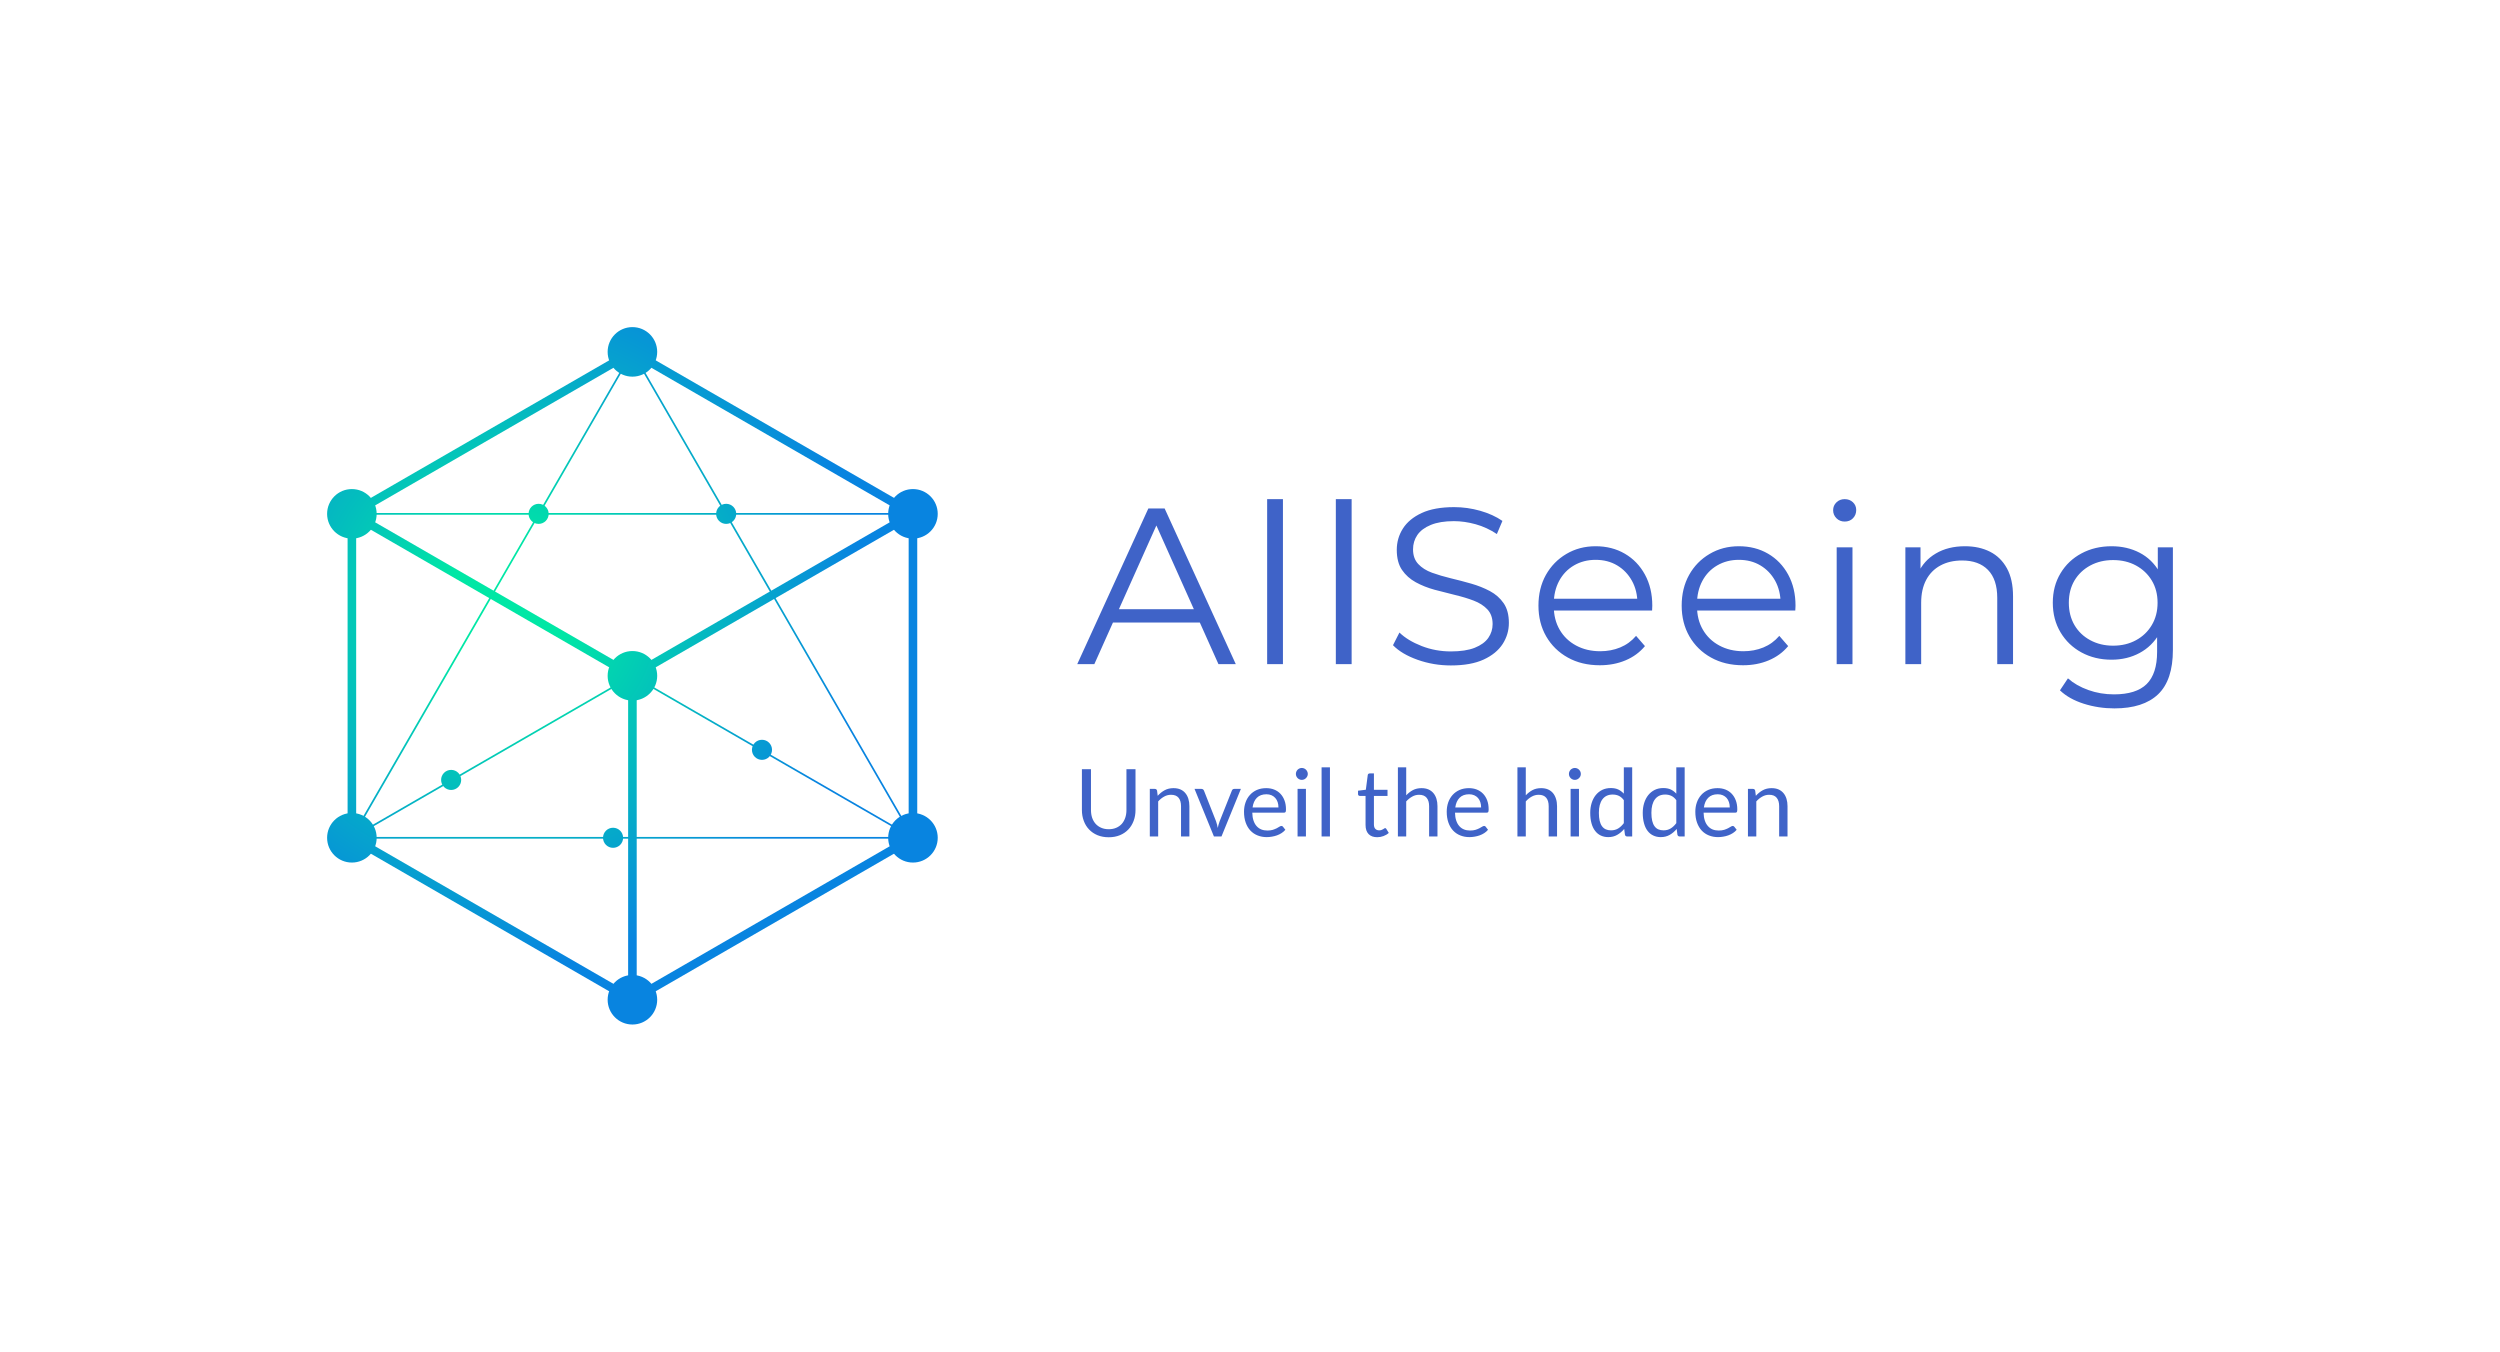 <svg xmlns="http://www.w3.org/2000/svg" viewBox="20.001 142.876 534.998 289.271"> <g transform="rotate(0 155.338 287.512)"><svg xmlns="http://www.w3.org/2000/svg" xmlns:xlink="http://www.w3.org/1999/xlink" viewBox="0 0 242 276.4" height="149.271" width="130.673" y="212.876" x="90.001" preserveAspectRatio="xMinYMin" style="overflow: visible;"><radialGradient id="Degradado_sin_nombre_8" cx="70.51" cy="111.94" r="161.03" gradientUnits="userSpaceOnUse" style=""><stop offset="0.15" stop-color="#00e7a5"></stop><stop offset="0.88" stop-color="#0884e0"></stop></radialGradient><path id="Capa_1-2" dataName="Capa 1" class="cls-1" d="M233.11,203.32l-1-.59H8.55l1-.59,55.37-95.91L8.55,73.67H83.74L121,9.14l37.26,64.53h75.19l-56.39,32.56,55.32,95.82h2.81v.68h-2.42Zm-222-1.27H230.91L121,138.59ZM121.68,138.2l109.57,63.26-54.78-94.89ZM65.53,106.57,10.75,201.46,120.32,138.2Zm.34-.59L121,137.81,176.13,106,157.86,74.35H84.14Zm92.78-31.63,18.07,31.29,54.19-31.29Zm-147.56,0,54.19,31.29L83.35,74.35Zm73.44-.68h72.94L121,10.5Z" style="fill: url(#Degradado_sin_nombre_8);"></path><path id="Capa_1-2" dataName="Capa 1" class="cls-1" d="M121,268.55,8.12,203.37V73L121,7.85,233.88,73V203.37ZM11.52,201.41,121,264.62l109.48-63.21V75L121,11.78,11.52,75Z" style="fill: url(#Degradado_sin_nombre_8);"></path><polygon id="Capa_1-2" dataName="Capa 1" class="cls-1" points="121 140.16 8.97 75.48 10.67 72.53 121 136.24 231.33 72.53 233.03 75.48 121 140.16" style="fill: url(#Degradado_sin_nombre_8);"></polygon><rect id="Capa_1-2" dataName="Capa 1" class="cls-1" x="119.3" y="138.2" width="3.4" height="128.38" style="fill: url(#Degradado_sin_nombre_8);"></rect><circle id="Capa_1-2" dataName="Capa 1" class="cls-1" cx="121" cy="138.2" r="9.82" style="fill: url(#Degradado_sin_nombre_8);"></circle><circle id="Capa_1-2" dataName="Capa 1" class="cls-1" cx="121" cy="9.82" r="9.82" style="fill: url(#Degradado_sin_nombre_8);"></circle><circle id="Capa_1-2" dataName="Capa 1" class="cls-1" cx="121" cy="266.58" r="9.82" style="fill: url(#Degradado_sin_nombre_8);"></circle><circle id="Capa_1-2" dataName="Capa 1" class="cls-1" cx="232.18" cy="202.39" r="9.82" style="fill: url(#Degradado_sin_nombre_8);"></circle><circle id="Capa_1-2" dataName="Capa 1" class="cls-1" cx="9.82" cy="202.39" r="9.82" style="fill: url(#Degradado_sin_nombre_8);"></circle><circle id="Capa_1-2" dataName="Capa 1" class="cls-1" cx="232.18" cy="74.01" r="9.82" style="fill: url(#Degradado_sin_nombre_8);"></circle><circle id="Capa_1-2" dataName="Capa 1" class="cls-1" cx="9.82" cy="74.01" r="9.82" style="fill: url(#Degradado_sin_nombre_8);"></circle><circle id="Capa_1-2" dataName="Capa 1" class="cls-1" cx="83.83" cy="74.01" r="3.98" style="fill: url(#Degradado_sin_nombre_8);"></circle><circle id="Capa_1-2" dataName="Capa 1" class="cls-1" cx="158.16" cy="74.01" r="3.98" style="fill: url(#Degradado_sin_nombre_8);"></circle><circle id="Capa_1-2" dataName="Capa 1" class="cls-1" cx="172.35" cy="167.53" r="3.98" style="fill: url(#Degradado_sin_nombre_8);"></circle><circle id="Capa_1-2" dataName="Capa 1" class="cls-1" cx="49.16" cy="179.46" r="3.98" style="fill: url(#Degradado_sin_nombre_8);"></circle><circle id="Capa_1-2" dataName="Capa 1" class="cls-1" cx="113.33" cy="202.39" r="3.98" style="fill: url(#Degradado_sin_nombre_8);"></circle></svg></g> <g transform="rotate(0 327.029 314.564)"><svg xmlns="http://www.w3.org/2000/svg" x="251.529" y="307.079" viewBox="1.61 5.04 151 14.97" height="14.97" width="151" style="overflow: visible;"><g fill="#3F63C8" style=""><path d="M7.35 18.29L7.35 18.29Q8.24 18.29 8.94 17.99Q9.65 17.69 10.14 17.15Q10.62 16.60 10.88 15.85Q11.14 15.10 11.14 14.19L11.14 14.19L11.14 5.44L13.08 5.44L13.08 14.19Q13.08 15.44 12.68 16.50Q12.28 17.57 11.54 18.35Q10.80 19.13 9.74 19.57Q8.67 20.01 7.35 20.01L7.35 20.01Q6.02 20.01 4.95 19.57Q3.89 19.13 3.15 18.35Q2.40 17.57 2.01 16.50Q1.61 15.44 1.61 14.19L1.61 14.19L1.61 5.44L3.55 5.44L3.55 14.18Q3.55 15.09 3.80 15.84Q4.06 16.59 4.55 17.14Q5.04 17.68 5.74 17.98Q6.45 18.29 7.35 18.29ZM17.93 19.84L16.14 19.84L16.14 9.66L17.21 9.66Q17.59 9.66 17.69 10.03L17.69 10.03L17.83 11.14Q18.49 10.40 19.31 9.95Q20.13 9.50 21.21 9.50L21.21 9.50Q22.04 9.50 22.68 9.77Q23.32 10.05 23.74 10.56Q24.17 11.07 24.39 11.78Q24.61 12.49 24.61 13.36L24.61 13.36L24.61 19.84L22.82 19.84L22.82 13.36Q22.82 12.20 22.30 11.56Q21.77 10.92 20.68 10.92L20.68 10.92Q19.89 10.92 19.20 11.31Q18.51 11.69 17.93 12.34L17.93 12.34L17.93 19.84ZM29.86 19.84L25.71 9.66L27.18 9.66Q27.39 9.66 27.53 9.77Q27.67 9.88 27.73 10.03L27.73 10.03L30.31 16.58Q30.45 16.94 30.53 17.31Q30.61 17.67 30.68 18.02L30.68 18.02Q30.76 17.67 30.85 17.31Q30.94 16.94 31.09 16.58L31.09 16.58L33.70 10.03Q33.76 9.87 33.89 9.76Q34.03 9.66 34.23 9.66L34.23 9.66L35.63 9.66L31.48 19.84L29.86 19.84ZM41.05 9.50L41.05 9.50Q41.97 9.50 42.74 9.80Q43.52 10.11 44.08 10.69Q44.64 11.27 44.96 12.12Q45.28 12.96 45.28 14.05L45.28 14.05Q45.28 14.47 45.19 14.61Q45.09 14.75 44.84 14.75L44.84 14.75L38.07 14.75Q38.09 15.72 38.33 16.43Q38.57 17.15 38.99 17.62Q39.42 18.10 40.00 18.34Q40.58 18.57 41.31 18.57L41.31 18.57Q41.98 18.57 42.47 18.42Q42.95 18.26 43.31 18.08Q43.66 17.90 43.89 17.74Q44.13 17.59 44.30 17.59L44.30 17.59Q44.52 17.59 44.64 17.76L44.64 17.76L45.15 18.41Q44.81 18.81 44.35 19.11Q43.89 19.41 43.36 19.60Q42.83 19.79 42.27 19.88Q41.71 19.98 41.16 19.98L41.16 19.98Q40.10 19.98 39.21 19.62Q38.32 19.27 37.67 18.58Q37.02 17.89 36.66 16.87Q36.30 15.86 36.30 14.54L36.30 14.54Q36.30 13.48 36.63 12.55Q36.95 11.63 37.57 10.95Q38.18 10.27 39.06 9.88Q39.95 9.50 41.05 9.50ZM41.10 10.81L41.10 10.81Q39.80 10.81 39.05 11.56Q38.31 12.31 38.13 13.64L38.13 13.64L43.67 13.64Q43.67 13.01 43.50 12.50Q43.33 11.98 42.99 11.60Q42.66 11.23 42.19 11.02Q41.71 10.81 41.10 10.81ZM47.76 9.66L49.55 9.66L49.55 19.84L47.76 19.84L47.76 9.66ZM49.95 6.46L49.95 6.46Q49.95 6.72 49.84 6.95Q49.74 7.18 49.56 7.35Q49.39 7.53 49.16 7.63Q48.92 7.73 48.66 7.73L48.66 7.73Q48.40 7.73 48.18 7.63Q47.95 7.53 47.77 7.35Q47.60 7.18 47.50 6.95Q47.40 6.72 47.40 6.46L47.40 6.46Q47.40 6.20 47.50 5.96Q47.60 5.73 47.77 5.55Q47.95 5.38 48.18 5.28Q48.40 5.18 48.66 5.18L48.66 5.18Q48.92 5.18 49.16 5.28Q49.39 5.38 49.56 5.55Q49.74 5.73 49.84 5.96Q49.95 6.20 49.95 6.46ZM52.90 5.04L54.69 5.04L54.69 19.84L52.90 19.84L52.90 5.04ZM64.81 20.00L64.81 20.00Q63.61 20.00 62.96 19.33Q62.31 18.65 62.31 17.39L62.31 17.39L62.31 11.16L61.08 11.16Q60.92 11.16 60.81 11.06Q60.70 10.96 60.70 10.76L60.70 10.76L60.70 10.05L62.37 9.84L62.78 6.69Q62.80 6.54 62.91 6.45Q63.02 6.35 63.20 6.35L63.20 6.35L64.10 6.35L64.10 9.86L67.01 9.86L67.01 11.16L64.10 11.16L64.10 17.27Q64.10 17.91 64.41 18.22Q64.72 18.53 65.22 18.53L65.22 18.53Q65.50 18.53 65.70 18.46Q65.91 18.38 66.06 18.29Q66.21 18.20 66.32 18.13Q66.42 18.05 66.50 18.05L66.50 18.05Q66.64 18.05 66.75 18.22L66.75 18.22L67.28 19.08Q66.81 19.51 66.16 19.75Q65.51 20.00 64.81 20.00ZM71.01 19.84L69.23 19.84L69.23 5.04L71.01 5.04L71.01 11.03Q71.67 10.33 72.46 9.91Q73.26 9.50 74.29 9.50L74.29 9.50Q75.12 9.50 75.76 9.77Q76.40 10.05 76.83 10.56Q77.26 11.07 77.48 11.78Q77.70 12.49 77.70 13.36L77.70 13.36L77.70 19.84L75.91 19.84L75.91 13.36Q75.91 12.20 75.38 11.56Q74.85 10.92 73.77 10.92L73.77 10.92Q72.97 10.92 72.29 11.31Q71.60 11.69 71.01 12.34L71.01 12.34L71.01 19.84ZM84.43 9.50L84.43 9.50Q85.35 9.50 86.12 9.80Q86.89 10.11 87.46 10.69Q88.02 11.27 88.34 12.12Q88.65 12.96 88.65 14.05L88.65 14.05Q88.65 14.47 88.56 14.61Q88.47 14.75 88.22 14.75L88.22 14.75L81.45 14.75Q81.47 15.72 81.71 16.43Q81.95 17.15 82.37 17.62Q82.79 18.10 83.38 18.34Q83.96 18.57 84.68 18.57L84.68 18.57Q85.36 18.57 85.84 18.42Q86.33 18.26 86.68 18.08Q87.03 17.90 87.27 17.74Q87.51 17.59 87.68 17.59L87.68 17.59Q87.90 17.59 88.02 17.76L88.02 17.76L88.52 18.41Q88.19 18.81 87.73 19.11Q87.27 19.41 86.74 19.60Q86.21 19.79 85.65 19.88Q85.08 19.98 84.53 19.98L84.53 19.98Q83.48 19.98 82.59 19.62Q81.70 19.27 81.05 18.58Q80.40 17.89 80.04 16.87Q79.68 15.86 79.68 14.54L79.68 14.54Q79.68 13.48 80.00 12.55Q80.33 11.63 80.94 10.95Q81.56 10.27 82.44 9.88Q83.33 9.50 84.43 9.50ZM84.47 10.81L84.47 10.81Q83.17 10.81 82.43 11.56Q81.69 12.31 81.51 13.64L81.51 13.64L87.04 13.64Q87.04 13.01 86.87 12.50Q86.70 11.98 86.37 11.60Q86.04 11.23 85.56 11.02Q85.08 10.81 84.47 10.81ZM96.60 19.84L94.81 19.84L94.81 5.04L96.60 5.04L96.60 11.03Q97.26 10.33 98.05 9.91Q98.84 9.50 99.88 9.50L99.88 9.50Q100.71 9.50 101.35 9.77Q101.99 10.05 102.42 10.56Q102.84 11.07 103.06 11.78Q103.29 12.49 103.29 13.36L103.29 13.36L103.29 19.84L101.50 19.84L101.50 13.36Q101.50 12.20 100.97 11.56Q100.44 10.92 99.36 10.92L99.36 10.92Q98.56 10.92 97.87 11.31Q97.18 11.69 96.60 12.34L96.60 12.34L96.60 19.84ZM106.19 9.66L107.98 9.66L107.98 19.84L106.19 19.84L106.19 9.66ZM108.38 6.46L108.38 6.46Q108.38 6.72 108.28 6.95Q108.17 7.18 107.99 7.35Q107.82 7.53 107.59 7.63Q107.36 7.73 107.09 7.73L107.09 7.73Q106.83 7.73 106.61 7.63Q106.38 7.53 106.20 7.35Q106.03 7.18 105.93 6.95Q105.83 6.72 105.83 6.46L105.83 6.46Q105.83 6.20 105.93 5.96Q106.03 5.73 106.20 5.55Q106.38 5.38 106.61 5.28Q106.83 5.18 107.09 5.18L107.09 5.18Q107.36 5.18 107.59 5.28Q107.82 5.38 107.99 5.55Q108.17 5.73 108.28 5.96Q108.38 6.20 108.38 6.46ZM119.37 19.84L118.30 19.84Q117.92 19.84 117.82 19.47L117.82 19.47L117.66 18.23Q117.00 19.02 116.16 19.50Q115.33 19.98 114.24 19.98L114.24 19.98Q113.37 19.98 112.65 19.64Q111.94 19.31 111.44 18.65Q110.93 18.00 110.66 17.02Q110.39 16.05 110.39 14.78L110.39 14.78Q110.39 13.66 110.69 12.69Q110.99 11.72 111.56 11.00Q112.13 10.29 112.94 9.88Q113.76 9.48 114.79 9.48L114.79 9.48Q115.73 9.48 116.39 9.79Q117.05 10.11 117.58 10.68L117.58 10.68L117.58 5.04L119.37 5.04L119.37 19.84ZM114.83 18.53L114.83 18.53Q115.71 18.53 116.37 18.13Q117.02 17.73 117.58 16.99L117.58 16.99L117.58 12.07Q117.08 11.41 116.50 11.14Q115.91 10.87 115.19 10.87L115.19 10.87Q113.77 10.87 113.00 11.89Q112.24 12.90 112.24 14.78L112.24 14.78Q112.24 15.78 112.41 16.49Q112.58 17.20 112.91 17.65Q113.25 18.11 113.73 18.32Q114.21 18.53 114.83 18.53ZM130.60 19.84L129.54 19.84Q129.15 19.84 129.05 19.47L129.05 19.47L128.89 18.23Q128.24 19.02 127.40 19.50Q126.56 19.98 125.48 19.98L125.48 19.98Q124.60 19.98 123.89 19.64Q123.17 19.31 122.67 18.65Q122.17 18.00 121.90 17.02Q121.63 16.05 121.63 14.78L121.63 14.78Q121.63 13.66 121.93 12.69Q122.23 11.72 122.80 11.00Q123.37 10.29 124.18 9.88Q124.99 9.48 126.03 9.48L126.03 9.48Q126.96 9.48 127.63 9.79Q128.29 10.11 128.81 10.68L128.81 10.68L128.81 5.04L130.60 5.04L130.60 19.84ZM126.07 18.53L126.07 18.53Q126.94 18.53 127.60 18.13Q128.26 17.73 128.81 16.99L128.81 16.99L128.81 12.07Q128.32 11.41 127.73 11.14Q127.14 10.87 126.43 10.87L126.43 10.87Q125.00 10.87 124.24 11.89Q123.48 12.90 123.48 14.78L123.48 14.78Q123.48 15.78 123.65 16.49Q123.82 17.20 124.15 17.65Q124.48 18.11 124.96 18.32Q125.45 18.53 126.07 18.53ZM137.64 9.50L137.64 9.50Q138.55 9.50 139.33 9.80Q140.10 10.11 140.66 10.69Q141.22 11.27 141.54 12.12Q141.86 12.96 141.86 14.05L141.86 14.05Q141.86 14.47 141.77 14.61Q141.68 14.75 141.43 14.75L141.43 14.75L134.65 14.75Q134.67 15.72 134.91 16.43Q135.15 17.15 135.58 17.62Q136.00 18.10 136.58 18.34Q137.16 18.57 137.89 18.57L137.89 18.57Q138.56 18.57 139.05 18.42Q139.54 18.26 139.89 18.08Q140.24 17.90 140.48 17.74Q140.71 17.59 140.88 17.59L140.88 17.59Q141.10 17.59 141.22 17.76L141.22 17.76L141.73 18.41Q141.40 18.81 140.93 19.11Q140.47 19.41 139.94 19.60Q139.42 19.79 138.85 19.88Q138.29 19.98 137.74 19.98L137.74 19.98Q136.68 19.98 135.79 19.62Q134.90 19.27 134.25 18.58Q133.61 17.89 133.24 16.87Q132.88 15.86 132.88 14.54L132.88 14.54Q132.88 13.48 133.21 12.55Q133.54 11.63 134.15 10.95Q134.76 10.27 135.65 9.88Q136.53 9.50 137.64 9.50ZM137.68 10.81L137.68 10.81Q136.38 10.81 135.64 11.56Q134.89 12.31 134.71 13.64L134.71 13.64L140.25 13.64Q140.25 13.01 140.08 12.50Q139.91 11.98 139.58 11.60Q139.24 11.23 138.77 11.02Q138.29 10.81 137.68 10.81ZM145.93 19.84L144.14 19.84L144.14 9.66L145.20 9.66Q145.59 9.66 145.69 10.03L145.69 10.03L145.83 11.14Q146.49 10.40 147.31 9.95Q148.13 9.50 149.20 9.50L149.20 9.50Q150.04 9.50 150.68 9.77Q151.31 10.05 151.74 10.56Q152.17 11.07 152.39 11.78Q152.61 12.49 152.61 13.36L152.61 13.36L152.61 19.84L150.82 19.84L150.82 13.36Q150.82 12.20 150.29 11.56Q149.77 10.92 148.68 10.92L148.68 10.92Q147.89 10.92 147.20 11.31Q146.51 11.69 145.93 12.34L145.93 12.34L145.93 19.84Z" transform="translate(0, 0)"></path></g></svg></g> <g transform="rotate(0 367.764 272.081)"><svg xmlns="http://www.w3.org/2000/svg" x="250.529" y="249.691" viewBox="0.1 10.76 234.47 44.78" height="44.78" width="234.47" style="overflow: visible;"><g fill="#3F63C8" style=""><path d="M3.76 46.07L0.10 46.07L15.32 12.75L18.80 12.75L34.03 46.07L30.32 46.07L16.32 14.80L17.75 14.80L3.76 46.07ZM27.55 37.17L6.09 37.17L7.14 34.31L26.51 34.31L27.55 37.17ZM44.12 46.07L40.74 46.07L40.74 10.76L44.12 10.76L44.12 46.07ZM58.82 46.07L55.44 46.07L55.44 10.76L58.82 10.76L58.82 46.07ZM80.05 46.35L80.05 46.35Q76.34 46.35 72.93 45.14Q69.53 43.93 67.67 42.02L67.67 42.02L69.05 39.31Q70.81 41.02 73.79 42.19Q76.76 43.35 80.05 43.35L80.05 43.35Q83.19 43.35 85.16 42.57Q87.14 41.78 88.07 40.45Q88.99 39.12 88.99 37.50L88.99 37.50Q88.99 35.55 87.88 34.36Q86.76 33.17 84.95 32.48Q83.14 31.79 80.95 31.27Q78.76 30.74 76.57 30.15Q74.38 29.55 72.55 28.55Q70.72 27.55 69.60 25.91Q68.48 24.27 68.48 21.61L68.48 21.61Q68.48 19.13 69.79 17.06Q71.10 14.99 73.81 13.73Q76.53 12.47 80.76 12.47L80.76 12.47Q83.57 12.47 86.33 13.25Q89.09 14.04 91.09 15.42L91.09 15.42L89.90 18.23Q87.76 16.80 85.35 16.13Q82.95 15.47 80.71 15.47L80.71 15.47Q77.72 15.47 75.76 16.28Q73.81 17.08 72.88 18.44Q71.96 19.80 71.96 21.51L71.96 21.51Q71.96 23.46 73.08 24.65Q74.19 25.84 76.03 26.51Q77.86 27.17 80.05 27.70Q82.24 28.22 84.40 28.84Q86.57 29.46 88.40 30.43Q90.23 31.41 91.35 33.03Q92.47 34.65 92.47 37.26L92.47 37.26Q92.47 39.69 91.14 41.76Q89.80 43.83 87.07 45.09Q84.33 46.35 80.05 46.35ZM111.93 46.31L111.93 46.31Q108.03 46.31 105.08 44.66Q102.13 43.02 100.46 40.14Q98.80 37.26 98.80 33.55L98.80 33.55Q98.80 29.84 100.39 26.98Q101.99 24.13 104.77 22.49Q107.55 20.84 111.03 20.84L111.03 20.84Q114.55 20.84 117.29 22.44Q120.02 24.03 121.59 26.91Q123.16 29.79 123.16 33.55L123.16 33.55Q123.16 33.79 123.14 34.05Q123.12 34.31 123.12 34.60L123.12 34.60L101.37 34.60L101.37 32.08L121.31 32.08L119.98 33.08Q119.98 30.36 118.81 28.24Q117.64 26.13 115.64 24.94Q113.65 23.75 111.03 23.75L111.03 23.75Q108.46 23.75 106.41 24.94Q104.37 26.13 103.22 28.27Q102.08 30.41 102.08 33.17L102.08 33.17L102.08 33.69Q102.08 36.55 103.34 38.71Q104.60 40.88 106.86 42.09Q109.12 43.31 112.03 43.31L112.03 43.31Q114.31 43.31 116.29 42.50Q118.26 41.69 119.69 40.02L119.69 40.02L121.59 42.21Q119.93 44.21 117.43 45.26Q114.93 46.31 111.93 46.31ZM142.58 46.31L142.58 46.31Q138.68 46.31 135.73 44.66Q132.78 43.02 131.11 40.14Q129.45 37.26 129.45 33.55L129.45 33.55Q129.45 29.84 131.04 26.98Q132.63 24.13 135.42 22.49Q138.20 20.84 141.68 20.84L141.68 20.84Q145.20 20.84 147.94 22.44Q150.67 24.03 152.24 26.91Q153.81 29.79 153.81 33.55L153.81 33.55Q153.81 33.79 153.79 34.05Q153.76 34.31 153.76 34.60L153.76 34.60L132.02 34.60L132.02 32.08L151.96 32.08L150.62 33.08Q150.62 30.36 149.46 28.24Q148.29 26.13 146.29 24.94Q144.29 23.75 141.68 23.75L141.68 23.75Q139.11 23.75 137.06 24.94Q135.01 26.13 133.87 28.27Q132.73 30.41 132.73 33.17L132.73 33.17L132.73 33.69Q132.73 36.55 133.99 38.71Q135.25 40.88 137.51 42.09Q139.77 43.31 142.68 43.31L142.68 43.31Q144.96 43.31 146.94 42.50Q148.91 41.69 150.34 40.02L150.34 40.02L152.24 42.21Q150.58 44.21 148.08 45.26Q145.58 46.31 142.58 46.31ZM166.00 46.07L162.62 46.07L162.62 21.08L166.00 21.08L166.00 46.07ZM164.33 15.56L164.33 15.56Q163.28 15.56 162.57 14.85Q161.86 14.13 161.86 13.13L161.86 13.13Q161.86 12.14 162.57 11.45Q163.28 10.76 164.33 10.76L164.33 10.76Q165.38 10.76 166.09 11.42Q166.80 12.09 166.80 13.09L166.80 13.09Q166.80 14.13 166.11 14.85Q165.42 15.56 164.33 15.56ZM190.08 20.84L190.08 20.84Q193.12 20.84 195.43 22.01Q197.74 23.18 199.05 25.56Q200.36 27.94 200.36 31.55L200.36 31.55L200.36 46.07L196.98 46.07L196.98 31.89Q196.98 27.94 195.00 25.91Q193.03 23.89 189.46 23.89L189.46 23.89Q186.79 23.89 184.82 24.96Q182.84 26.03 181.77 28.05Q180.70 30.08 180.70 32.93L180.70 32.93L180.70 46.07L177.32 46.07L177.32 21.08L180.56 21.08L180.56 27.94L180.03 26.65Q181.22 23.94 183.84 22.39Q186.46 20.84 190.08 20.84ZM222.06 55.54L222.06 55.54Q218.63 55.54 215.49 54.54Q212.35 53.54 210.40 51.68L210.40 51.68L212.11 49.11Q213.87 50.68 216.47 51.61Q219.06 52.54 221.96 52.54L221.96 52.54Q226.72 52.54 228.96 50.33Q231.19 48.11 231.19 43.45L231.19 43.45L231.19 37.22L231.67 32.93L231.34 28.65L231.34 21.08L234.57 21.08L234.57 43.02Q234.57 49.49 231.41 52.52Q228.24 55.54 222.06 55.54ZM221.44 45.12L221.44 45.12Q217.87 45.12 215.01 43.57Q212.16 42.02 210.52 39.26Q208.87 36.50 208.87 32.93L208.87 32.93Q208.87 29.36 210.52 26.63Q212.16 23.89 215.01 22.37Q217.87 20.84 221.44 20.84L221.44 20.84Q224.77 20.84 227.43 22.22Q230.10 23.60 231.67 26.32Q233.24 29.03 233.24 32.93L233.24 32.93Q233.24 36.84 231.67 39.55Q230.10 42.26 227.43 43.69Q224.77 45.12 221.44 45.12ZM221.77 42.12L221.77 42.12Q224.53 42.12 226.67 40.95Q228.82 39.79 230.05 37.72Q231.29 35.65 231.29 32.93L231.29 32.93Q231.29 30.22 230.05 28.17Q228.82 26.13 226.67 24.96Q224.53 23.80 221.77 23.80L221.77 23.80Q219.06 23.80 216.89 24.96Q214.73 26.13 213.51 28.17Q212.30 30.22 212.30 32.93L212.30 32.93Q212.30 35.65 213.51 37.72Q214.73 39.79 216.89 40.95Q219.06 42.12 221.77 42.12Z" transform="translate(0, 0)"></path></g></svg></g></svg>